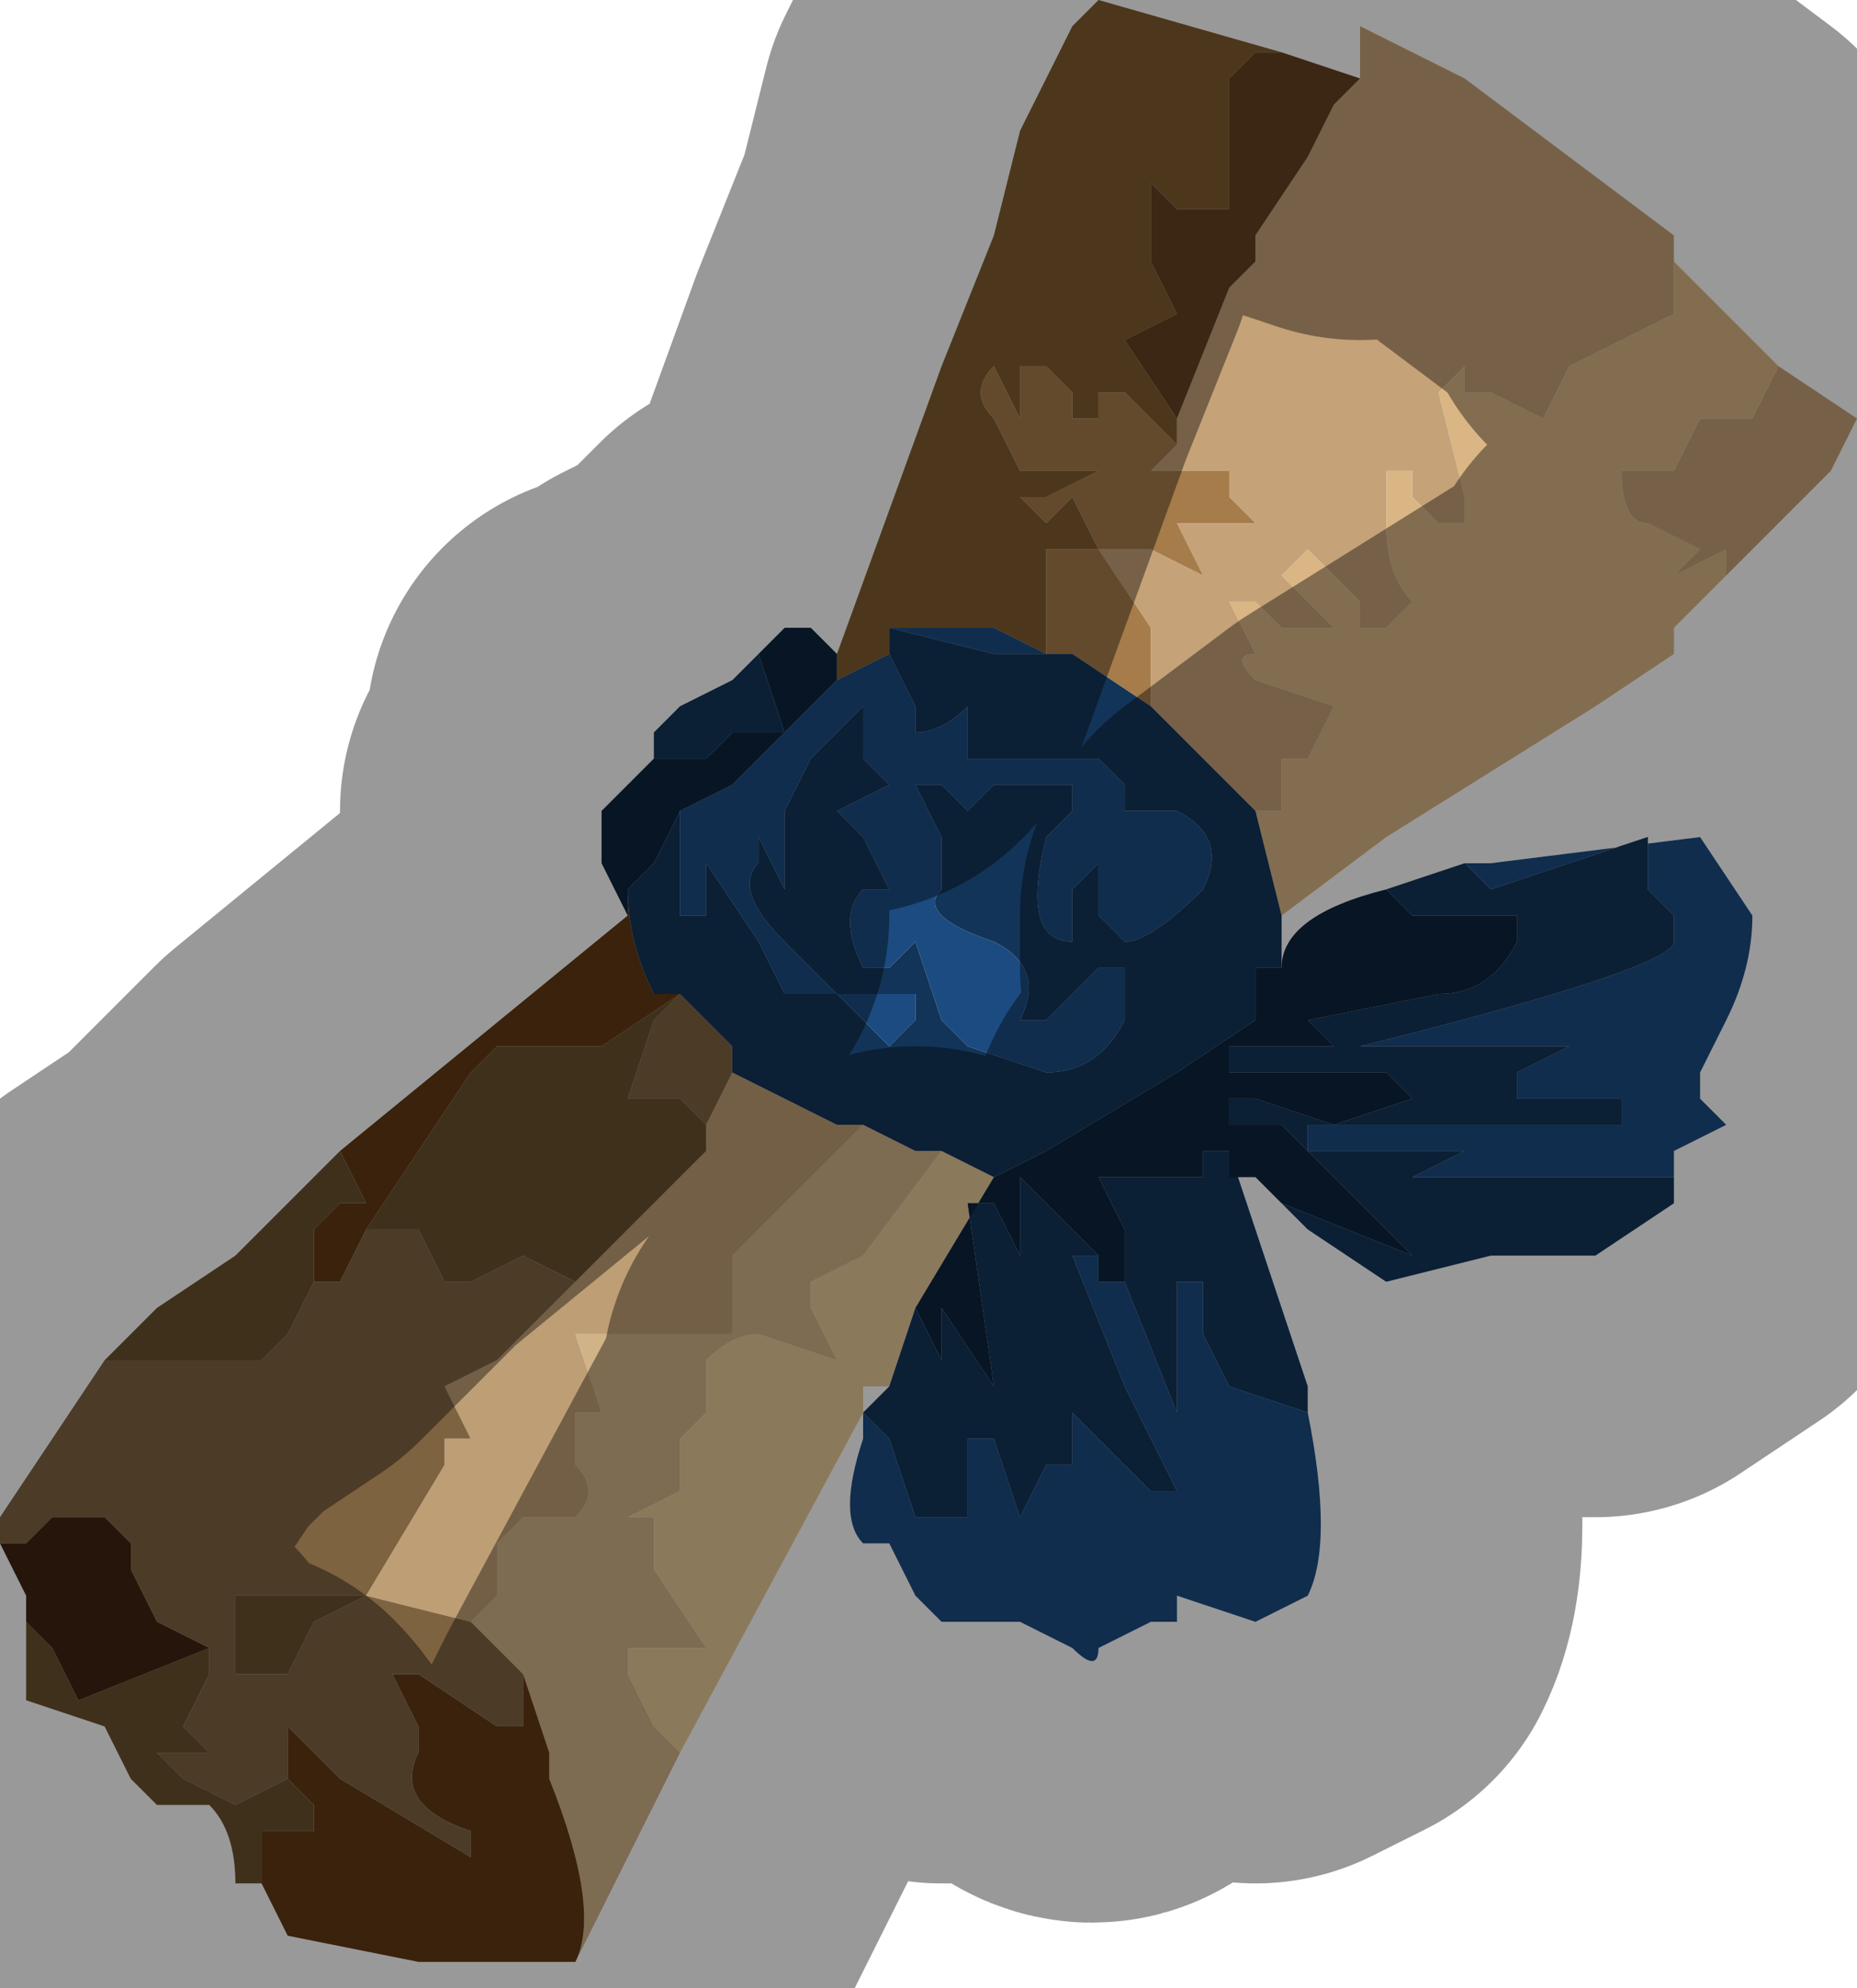 <?xml version="1.0" encoding="UTF-8" standalone="no"?>
<svg xmlns:xlink="http://www.w3.org/1999/xlink" height="3.8px" width="3.55px" xmlns="http://www.w3.org/2000/svg">
  <g transform="matrix(1.0, 0.0, 0.0, 1.0, 1.6, 1.9)">
    <path d="M1.6 -1.4 L1.75 -1.25 1.8 -1.2 1.75 -1.1 1.7 -1.1 1.65 -1.1 1.6 -1.0 1.5 -1.0 Q1.5 -0.9 1.55 -0.9 L1.65 -0.85 1.6 -0.8 1.7 -0.85 1.7 -0.8 1.6 -0.7 1.6 -0.65 1.45 -0.55 1.05 -0.3 0.85 -0.15 0.8 -0.35 0.85 -0.35 0.85 -0.45 0.9 -0.45 0.95 -0.55 0.8 -0.6 Q0.75 -0.65 0.8 -0.65 L0.75 -0.75 0.8 -0.75 0.85 -0.7 0.85 -0.7 0.95 -0.7 0.95 -0.7 0.85 -0.8 0.9 -0.85 1.0 -0.75 1.0 -0.7 1.05 -0.7 1.1 -0.75 Q1.05 -0.8 1.05 -0.9 L1.05 -1.0 1.1 -1.0 1.1 -0.95 1.15 -0.9 1.2 -0.9 1.2 -0.95 1.15 -1.15 1.2 -1.2 1.2 -1.15 1.25 -1.15 1.35 -1.1 1.4 -1.2 1.6 -1.3 1.6 -1.4" fill="#dab685" fill-rule="evenodd" stroke="none"/>
    <path d="M1.8 -1.2 L1.95 -1.1 1.9 -1.0 1.7 -0.8 1.7 -0.85 1.6 -0.8 1.65 -0.85 1.55 -0.9 Q1.5 -0.9 1.5 -1.0 L1.6 -1.0 1.65 -1.1 1.7 -1.1 1.75 -1.1 1.8 -1.2 M1.0 -1.75 L1.0 -1.85 1.2 -1.75 1.6 -1.45 1.6 -1.4 1.6 -1.3 1.4 -1.2 1.35 -1.1 1.25 -1.15 1.2 -1.15 1.2 -1.2 1.15 -1.15 1.2 -0.95 1.2 -0.9 1.15 -0.9 1.1 -0.95 1.1 -1.0 1.05 -1.0 1.05 -0.9 Q1.05 -0.8 1.1 -0.75 L1.05 -0.7 1.0 -0.7 1.0 -0.75 0.9 -0.85 0.85 -0.8 0.95 -0.7 0.95 -0.7 0.85 -0.7 0.85 -0.7 0.8 -0.75 0.75 -0.75 0.8 -0.65 Q0.75 -0.65 0.8 -0.6 L0.95 -0.55 0.9 -0.45 0.85 -0.45 0.85 -0.35 0.8 -0.35 0.65 -0.5 0.6 -0.55 0.6 -0.7 0.5 -0.85 0.6 -0.85 0.7 -0.8 0.65 -0.9 0.8 -0.9 0.8 -0.9 0.75 -0.95 0.75 -1.0 0.65 -1.0 0.6 -1.0 0.65 -1.05 0.65 -1.1 0.75 -1.35 0.8 -1.4 0.8 -1.45 0.9 -1.6 0.95 -1.7 1.0 -1.75" fill="#c5a278" fill-rule="evenodd" stroke="none"/>
    <path d="M0.0 -0.65 L0.2 -1.2 0.3 -1.45 0.35 -1.65 0.45 -1.85 0.5 -1.9 0.85 -1.8 0.8 -1.8 0.75 -1.75 0.75 -1.65 Q0.75 -1.55 0.75 -1.5 L0.65 -1.5 0.6 -1.55 0.6 -1.4 0.65 -1.3 0.55 -1.25 0.65 -1.1 0.65 -1.05 0.6 -1.1 0.55 -1.15 0.5 -1.15 0.5 -1.1 0.45 -1.1 0.45 -1.15 0.4 -1.2 0.35 -1.2 0.35 -1.1 0.3 -1.2 0.3 -1.2 Q0.25 -1.15 0.3 -1.1 L0.35 -1.0 0.4 -1.0 0.45 -1.0 Q0.45 -1.0 0.5 -1.0 L0.5 -1.0 0.4 -0.95 0.35 -0.95 0.4 -0.9 0.4 -0.9 0.45 -0.95 0.5 -0.85 0.45 -0.85 Q0.45 -0.85 0.4 -0.85 L0.4 -0.75 0.4 -0.65 0.3 -0.7 0.15 -0.7 0.1 -0.7 0.1 -0.65 0.0 -0.6 0.0 -0.65" fill="#805b2e" fill-rule="evenodd" stroke="none"/>
    <path d="M0.85 -1.8 L1.0 -1.75 0.95 -1.7 0.9 -1.6 0.8 -1.45 0.8 -1.4 0.75 -1.35 0.65 -1.1 0.55 -1.25 0.65 -1.3 0.6 -1.4 0.6 -1.55 0.65 -1.5 0.75 -1.5 Q0.75 -1.55 0.75 -1.65 L0.75 -1.75 0.8 -1.8 0.85 -1.8" fill="#634121" fill-rule="evenodd" stroke="none"/>
    <path d="M0.65 -1.05 L0.6 -1.0 0.65 -1.0 0.75 -1.0 0.75 -0.95 0.8 -0.9 0.8 -0.9 0.65 -0.9 0.7 -0.8 0.6 -0.85 0.5 -0.85 0.6 -0.7 0.6 -0.55 0.45 -0.65 0.4 -0.65 0.4 -0.75 0.4 -0.85 Q0.45 -0.85 0.45 -0.85 L0.5 -0.85 0.45 -0.95 0.4 -0.9 0.4 -0.9 0.35 -0.95 0.4 -0.95 0.5 -1.0 0.5 -1.0 Q0.45 -1.0 0.45 -1.0 L0.4 -1.0 0.35 -1.0 0.3 -1.1 Q0.25 -1.15 0.3 -1.2 L0.3 -1.2 0.35 -1.1 0.35 -1.2 0.4 -1.2 0.45 -1.15 0.45 -1.1 0.5 -1.1 0.5 -1.15 0.55 -1.15 0.6 -1.1 0.65 -1.05" fill="#a57c4a" fill-rule="evenodd" stroke="none"/>
    <path d="M-0.3 1.45 L-0.5 1.85 Q-0.45 1.75 -0.55 1.5 L-0.55 1.45 -0.6 1.3 -0.7 1.2 -0.7 1.2 -0.65 1.15 -0.65 1.05 -0.6 1.0 -0.55 1.0 -0.5 1.0 Q-0.45 0.95 -0.5 0.9 L-0.5 0.8 -0.45 0.8 -0.45 0.8 -0.5 0.65 -0.45 0.65 -0.45 0.65 -0.3 0.65 -0.2 0.65 -0.2 0.5 -0.15 0.45 -0.05 0.35 -0.05 0.35 0.0 0.3 0.05 0.25 0.15 0.3 0.2 0.3 0.05 0.5 -0.05 0.55 -0.05 0.6 0.0 0.7 0.0 0.7 -0.15 0.65 -0.15 0.65 Q-0.2 0.65 -0.25 0.7 L-0.25 0.8 -0.3 0.85 -0.3 0.95 -0.4 1.0 -0.35 1.0 -0.35 1.1 -0.25 1.25 -0.4 1.25 -0.4 1.3 -0.35 1.4 -0.3 1.45" fill="#d1b388" fill-rule="evenodd" stroke="none"/>
    <path d="M-0.2 0.15 L0.0 0.25 0.0 0.25 0.05 0.25 0.0 0.3 -0.05 0.35 -0.05 0.35 -0.15 0.45 -0.2 0.5 -0.2 0.65 -0.3 0.65 -0.45 0.65 -0.45 0.65 -0.5 0.65 -0.45 0.8 -0.45 0.8 -0.5 0.8 -0.5 0.9 Q-0.45 0.95 -0.5 1.0 L-0.55 1.0 -0.6 1.0 -0.65 1.05 -0.65 1.15 -0.7 1.2 -0.9 1.15 -0.75 0.9 -0.75 0.85 -0.7 0.85 -0.75 0.75 -0.75 0.75 -0.65 0.7 -0.5 0.55 -0.25 0.3 -0.25 0.25 -0.2 0.15" fill="#be9e75" fill-rule="evenodd" stroke="none"/>
    <path d="M0.15 0.6 L0.1 0.75 0.05 0.75 0.05 0.8 -0.3 1.45 -0.35 1.4 -0.4 1.3 -0.4 1.25 -0.25 1.25 -0.35 1.1 -0.35 1.0 -0.4 1.0 -0.3 0.95 -0.3 0.85 -0.25 0.8 -0.25 0.7 Q-0.2 0.65 -0.15 0.65 L-0.15 0.65 0.0 0.7 0.0 0.7 -0.05 0.6 -0.05 0.55 0.05 0.5 0.2 0.3 0.3 0.35 0.15 0.6" fill="#e7c997" fill-rule="evenodd" stroke="none"/>
    <path d="M-0.5 1.85 L-0.5 1.85 -0.8 1.85 -1.05 1.8 -1.1 1.7 -1.1 1.6 -1.0 1.6 -1.0 1.55 -1.05 1.5 -1.05 1.4 Q-1.0 1.45 -0.95 1.5 L-0.7 1.65 -0.7 1.6 Q-0.85 1.55 -0.8 1.45 L-0.8 1.4 -0.85 1.3 -0.8 1.3 -0.65 1.4 -0.6 1.4 -0.6 1.3 -0.55 1.45 -0.55 1.5 Q-0.45 1.75 -0.5 1.85 M-0.95 0.3 L-0.4 -0.15 -0.4 -0.2 Q-0.4 -0.1 -0.35 0.0 L-0.3 0.0 -0.45 0.1 -0.6 0.1 -0.65 0.1 -0.7 0.15 -0.9 0.45 -0.95 0.55 -1.0 0.55 -1.0 0.45 -0.95 0.4 -0.95 0.4 -0.9 0.4 -0.95 0.3 -0.95 0.3" fill="#603814" fill-rule="evenodd" stroke="none"/>
    <path d="M-1.6 1.05 L-1.6 1.0 -1.4 0.7 -1.35 0.7 -1.3 0.7 -1.1 0.7 -1.05 0.65 -1.0 0.55 -0.95 0.55 -0.9 0.45 -0.8 0.45 -0.75 0.55 -0.7 0.55 -0.6 0.5 -0.5 0.55 -0.65 0.7 -0.75 0.75 -0.75 0.75 -0.7 0.85 -0.75 0.85 -0.75 0.9 -0.9 1.15 -0.7 1.2 -0.7 1.2 -0.6 1.3 -0.6 1.4 -0.65 1.4 -0.8 1.3 -0.85 1.3 -0.8 1.4 -0.8 1.45 Q-0.85 1.55 -0.7 1.6 L-0.7 1.65 -0.95 1.5 Q-1.0 1.45 -1.05 1.4 L-1.05 1.5 -1.05 1.5 -1.15 1.55 -1.25 1.5 -1.3 1.45 -1.2 1.45 -1.25 1.4 -1.2 1.3 -1.2 1.25 -1.3 1.2 -1.35 1.1 -1.35 1.05 -1.4 1.0 -1.5 1.0 -1.55 1.05 -1.6 1.05 M-0.3 0.0 L-0.2 0.1 -0.2 0.15 -0.25 0.25 -0.3 0.2 -0.35 0.2 -0.4 0.2 -0.35 0.05 -0.3 0.0 M-0.9 1.15 L-0.9 1.15 -1.15 1.15 -1.15 1.3 -1.05 1.3 -1.0 1.2 -0.9 1.15" fill="#7e6341" fill-rule="evenodd" stroke="none"/>
    <path d="M-1.1 1.7 L-1.15 1.7 Q-1.15 1.6 -1.2 1.55 L-1.3 1.55 -1.35 1.5 -1.4 1.4 -1.55 1.35 -1.55 1.25 -1.55 1.2 -1.5 1.25 -1.45 1.35 -1.2 1.25 -1.2 1.25 -1.2 1.3 -1.25 1.4 -1.2 1.45 -1.3 1.45 -1.25 1.5 -1.15 1.55 -1.05 1.5 -1.05 1.5 -1.0 1.55 -1.0 1.6 -1.1 1.6 -1.1 1.7 M-1.4 0.7 L-1.3 0.6 -1.15 0.5 -1.0 0.35 -0.95 0.3 -0.95 0.3 -0.9 0.4 -0.95 0.4 -0.95 0.4 -1.0 0.45 -1.0 0.55 -0.95 0.55 -1.0 0.55 -1.05 0.65 -1.1 0.7 -1.3 0.7 -1.35 0.7 -1.4 0.7 M-0.25 0.25 L-0.25 0.3 -0.5 0.55 -0.6 0.5 -0.7 0.55 -0.75 0.55 -0.8 0.45 -0.9 0.45 -0.7 0.15 -0.65 0.1 -0.6 0.1 -0.45 0.1 -0.3 0.0 -0.35 0.05 -0.4 0.2 -0.35 0.2 -0.3 0.2 -0.25 0.25 M-0.9 1.15 L-1.0 1.2 -1.05 1.3 -1.15 1.3 -1.15 1.15 -0.9 1.15 -0.9 1.15" fill="#69502e" fill-rule="evenodd" stroke="none"/>
    <path d="M-1.55 1.25 L-1.55 1.15 -1.6 1.05 -1.55 1.05 -1.5 1.0 -1.4 1.0 -1.35 1.05 -1.35 1.1 -1.3 1.2 -1.2 1.25 -1.2 1.25 -1.45 1.35 -1.5 1.25 -1.55 1.2 -1.55 1.25" fill="#3e2311" fill-rule="evenodd" stroke="none"/>
    <path d="M1.2 -0.25 L1.25 -0.25 1.65 -0.3 1.75 -0.15 Q1.75 -0.05 1.7 0.05 L1.65 0.15 1.65 0.2 1.7 0.25 1.6 0.3 1.6 0.35 1.4 0.35 1.1 0.35 1.2 0.3 1.0 0.3 0.9 0.3 0.9 0.25 1.5 0.25 1.5 0.2 1.4 0.2 1.3 0.2 1.3 0.15 1.4 0.1 1.0 0.1 Q1.6 -0.05 1.6 -0.1 L1.6 -0.15 1.55 -0.2 1.55 -0.3 1.4 -0.25 1.25 -0.2 1.2 -0.25 M0.9 0.8 Q0.95 1.05 0.9 1.15 L0.8 1.2 0.65 1.15 0.65 1.2 0.6 1.2 0.5 1.25 Q0.5 1.3 0.45 1.25 L0.35 1.2 0.3 1.2 0.2 1.2 0.15 1.15 0.1 1.05 0.05 1.05 Q0.0 1.0 0.05 0.85 L0.05 0.8 0.1 0.85 0.15 1.0 0.25 1.0 0.25 0.85 0.3 0.85 0.35 1.0 0.4 0.9 0.45 0.9 0.45 0.8 Q0.45 0.75 0.45 0.75 L0.45 0.8 0.5 0.85 0.6 0.95 0.65 0.95 0.55 0.75 0.45 0.5 0.5 0.5 0.5 0.55 0.55 0.55 0.65 0.8 0.65 0.55 0.7 0.55 0.7 0.65 Q0.75 0.75 0.75 0.75 L0.9 0.8 M0.4 -0.65 L0.45 -0.65 0.3 -0.65 0.3 -0.65 0.1 -0.7 0.15 -0.7 0.3 -0.7 0.4 -0.65 M0.1 -0.65 Q0.1 -0.65 0.15 -0.55 L0.15 -0.5 Q0.2 -0.5 0.25 -0.55 L0.25 -0.45 0.5 -0.45 0.55 -0.4 0.55 -0.35 0.65 -0.35 Q0.75 -0.3 0.7 -0.2 0.6 -0.1 0.55 -0.1 L0.5 -0.15 0.5 -0.25 0.45 -0.2 0.45 -0.1 0.45 -0.1 Q0.35 -0.1 0.4 -0.3 L0.45 -0.35 0.45 -0.4 0.3 -0.4 0.25 -0.35 0.25 -0.35 0.2 -0.4 0.2 -0.4 0.15 -0.4 0.2 -0.3 0.2 -0.2 Q0.15 -0.15 0.3 -0.1 0.4 -0.05 0.35 0.05 L0.4 0.05 0.5 -0.05 Q0.5 0.0 0.5 -0.05 L0.55 -0.05 0.55 0.0 0.55 0.05 Q0.5 0.15 0.4 0.15 L0.25 0.1 0.2 0.05 0.15 -0.1 0.1 -0.05 0.05 -0.05 Q0.0 -0.15 0.05 -0.2 L0.1 -0.2 0.05 -0.3 0.0 -0.35 0.1 -0.4 0.1 -0.4 0.05 -0.45 0.05 -0.55 -0.05 -0.45 -0.1 -0.35 -0.1 -0.2 -0.1 -0.2 -0.15 -0.3 -0.15 -0.25 Q-0.2 -0.2 -0.1 -0.1 L0.0 0.0 0.05 0.0 0.05 0.0 0.15 0.0 0.15 0.05 0.1 0.1 0.05 0.05 0.0 0.0 0.0 0.0 -0.1 0.0 -0.15 -0.1 -0.25 -0.25 -0.25 -0.15 Q-0.3 -0.15 -0.3 -0.15 L-0.3 -0.35 -0.2 -0.4 -0.05 -0.55 0.0 -0.6 0.1 -0.65" fill="#1b4b80" fill-rule="evenodd" stroke="none"/>
    <path d="M0.85 -0.15 L0.85 -0.05 0.8 -0.05 0.8 -0.05 0.8 0.05 0.65 0.15 0.4 0.3 0.3 0.35 0.2 0.3 0.15 0.3 0.05 0.25 0.0 0.25 0.0 0.25 -0.2 0.15 -0.2 0.1 -0.3 0.0 -0.35 0.0 Q-0.4 -0.1 -0.4 -0.2 L-0.35 -0.25 -0.3 -0.35 -0.3 -0.15 Q-0.3 -0.15 -0.25 -0.15 L-0.25 -0.25 -0.15 -0.1 -0.1 0.0 0.0 0.0 0.0 0.0 0.05 0.05 0.1 0.1 0.15 0.05 0.15 0.0 0.05 0.0 0.05 0.0 0.0 0.0 -0.1 -0.1 Q-0.2 -0.2 -0.15 -0.25 L-0.15 -0.3 -0.1 -0.2 -0.1 -0.2 -0.1 -0.35 -0.05 -0.45 0.05 -0.55 0.05 -0.45 0.1 -0.4 0.1 -0.4 0.0 -0.35 0.05 -0.3 0.1 -0.2 0.05 -0.2 Q0.0 -0.15 0.05 -0.05 L0.1 -0.05 0.15 -0.1 0.2 0.05 0.25 0.1 0.4 0.15 Q0.5 0.15 0.55 0.05 L0.55 0.0 0.55 -0.05 0.5 -0.05 Q0.5 0.0 0.5 -0.05 L0.4 0.05 0.35 0.05 Q0.4 -0.05 0.3 -0.1 0.15 -0.15 0.2 -0.2 L0.2 -0.3 0.15 -0.4 0.2 -0.4 0.2 -0.4 0.25 -0.35 0.25 -0.35 0.3 -0.4 0.45 -0.4 0.45 -0.35 0.4 -0.3 Q0.35 -0.1 0.45 -0.1 L0.45 -0.1 0.45 -0.2 0.5 -0.25 0.5 -0.15 0.55 -0.1 Q0.6 -0.1 0.7 -0.2 0.75 -0.3 0.65 -0.35 L0.55 -0.35 0.55 -0.4 0.5 -0.45 0.25 -0.45 0.25 -0.55 Q0.2 -0.5 0.15 -0.5 L0.15 -0.55 Q0.1 -0.65 0.1 -0.65 L0.1 -0.7 0.3 -0.65 0.3 -0.65 0.45 -0.65 0.6 -0.55 0.65 -0.5 0.8 -0.35 0.85 -0.15 M1.05 -0.2 L1.2 -0.25 1.25 -0.2 1.4 -0.25 1.55 -0.3 1.55 -0.2 1.6 -0.15 1.6 -0.1 Q1.6 -0.05 1.0 0.1 L1.4 0.1 1.3 0.15 1.3 0.2 1.4 0.2 1.5 0.2 1.5 0.25 0.9 0.25 0.9 0.3 1.0 0.3 1.2 0.3 1.1 0.35 1.4 0.35 1.6 0.35 1.6 0.4 1.45 0.5 1.25 0.5 1.05 0.55 0.9 0.45 0.85 0.4 1.1 0.5 0.85 0.25 0.8 0.25 0.75 0.25 0.75 0.2 0.8 0.2 0.95 0.25 1.1 0.2 1.05 0.15 0.8 0.15 0.75 0.15 0.75 0.1 0.95 0.1 0.9 0.05 1.15 0.0 Q1.25 0.0 1.3 -0.1 L1.3 -0.15 1.1 -0.15 1.05 -0.2 M0.75 0.3 L0.9 0.75 0.9 0.8 0.75 0.75 Q0.75 0.75 0.7 0.65 L0.7 0.55 0.65 0.55 0.65 0.8 0.55 0.55 0.55 0.45 0.5 0.35 0.6 0.35 0.7 0.35 0.7 0.3 0.75 0.3 M0.05 0.8 L0.1 0.75 0.15 0.6 0.2 0.7 0.2 0.6 0.3 0.75 0.25 0.4 0.3 0.4 0.35 0.5 0.35 0.35 0.45 0.45 0.5 0.5 0.45 0.5 0.55 0.75 0.65 0.95 0.6 0.95 0.5 0.85 0.45 0.8 0.45 0.75 Q0.45 0.75 0.45 0.8 L0.45 0.9 0.4 0.9 0.35 1.0 0.3 0.85 0.25 0.85 0.25 1.0 0.15 1.0 0.1 0.85 0.05 0.8 M-0.35 -0.5 L-0.4 -0.5 -0.35 -0.5 -0.3 -0.55 -0.2 -0.6 -0.15 -0.65 -0.1 -0.5 -0.15 -0.5 -0.2 -0.5 -0.25 -0.45 -0.35 -0.45 -0.35 -0.5" fill="#123458" fill-rule="evenodd" stroke="none"/>
    <path d="M0.85 -0.05 Q0.85 -0.15 1.05 -0.2 L1.1 -0.15 1.3 -0.15 1.3 -0.1 Q1.25 0.0 1.15 0.0 L0.9 0.05 0.95 0.1 0.75 0.1 0.75 0.15 0.8 0.15 1.05 0.15 1.1 0.2 0.95 0.25 0.8 0.2 0.75 0.2 0.75 0.25 0.8 0.25 0.85 0.25 1.1 0.5 0.85 0.4 0.8 0.35 0.75 0.35 0.75 0.3 0.7 0.3 0.7 0.35 0.6 0.35 0.5 0.35 0.55 0.45 0.55 0.55 0.5 0.55 0.5 0.5 0.45 0.45 0.35 0.35 0.35 0.5 0.3 0.4 0.25 0.4 0.3 0.75 0.2 0.6 0.2 0.7 0.15 0.6 0.3 0.35 0.4 0.3 0.65 0.15 0.8 0.05 0.8 -0.05 0.8 -0.05 0.85 -0.05 M-0.4 -0.15 L-0.45 -0.25 -0.45 -0.35 -0.4 -0.4 -0.35 -0.45 -0.35 -0.5 -0.35 -0.45 -0.25 -0.45 -0.2 -0.5 -0.15 -0.5 -0.1 -0.5 -0.15 -0.65 -0.1 -0.7 -0.05 -0.7 0.0 -0.65 0.0 -0.6 -0.05 -0.55 -0.2 -0.4 -0.3 -0.35 -0.35 -0.25 -0.4 -0.2 -0.4 -0.15" fill="#0c233c" fill-rule="evenodd" stroke="none"/>
    <path d="M1.6 -1.4 L1.75 -1.25 1.8 -1.2 1.95 -1.1 1.9 -1.0 1.7 -0.8 1.6 -0.7 1.6 -0.65 1.45 -0.55 1.05 -0.3 0.85 -0.15 0.85 -0.05 Q0.85 -0.15 1.05 -0.2 L1.2 -0.25 1.25 -0.25 1.65 -0.3 1.75 -0.15 Q1.75 -0.05 1.7 0.05 L1.65 0.15 1.65 0.2 1.7 0.25 1.6 0.3 1.6 0.35 1.6 0.4 1.45 0.5 1.25 0.5 1.05 0.55 0.9 0.45 0.85 0.4 0.8 0.35 0.75 0.35 0.75 0.3 0.9 0.75 0.9 0.8 Q0.95 1.05 0.9 1.15 L0.8 1.2 0.65 1.15 0.65 1.2 0.6 1.2 0.5 1.25 Q0.5 1.3 0.45 1.25 L0.35 1.2 0.3 1.2 0.2 1.2 0.15 1.15 0.1 1.05 0.05 1.05 Q0.0 1.0 0.05 0.85 L0.05 0.8 0.1 0.75 0.15 0.6 0.1 0.75 0.05 0.75 0.05 0.8 -0.3 1.45 -0.5 1.85 -0.5 1.85 -0.8 1.85 -1.05 1.8 -1.1 1.7 -1.15 1.7 Q-1.15 1.6 -1.2 1.55 L-1.3 1.55 -1.35 1.5 -1.4 1.4 -1.55 1.35 -1.55 1.25 -1.55 1.15 -1.6 1.05 -1.6 1.0 -1.4 0.7 -1.3 0.6 -1.15 0.5 -1.0 0.35 -0.95 0.3 -0.4 -0.15 -0.45 -0.25 -0.45 -0.35 -0.4 -0.4 -0.35 -0.45 -0.35 -0.5 -0.4 -0.5 -0.35 -0.5 -0.3 -0.55 -0.2 -0.6 -0.15 -0.65 -0.1 -0.7 -0.05 -0.7 0.0 -0.65 0.2 -1.2 0.3 -1.45 0.35 -1.65 0.45 -1.85 0.5 -1.9 0.85 -1.8 1.0 -1.75 1.0 -1.85 1.2 -1.75 1.6 -1.45 1.6 -1.4 Z" fill="none" stroke="#000000" stroke-linecap="round" stroke-linejoin="round" stroke-opacity="0.4" stroke-width="1.0"/>
  </g>
</svg>

